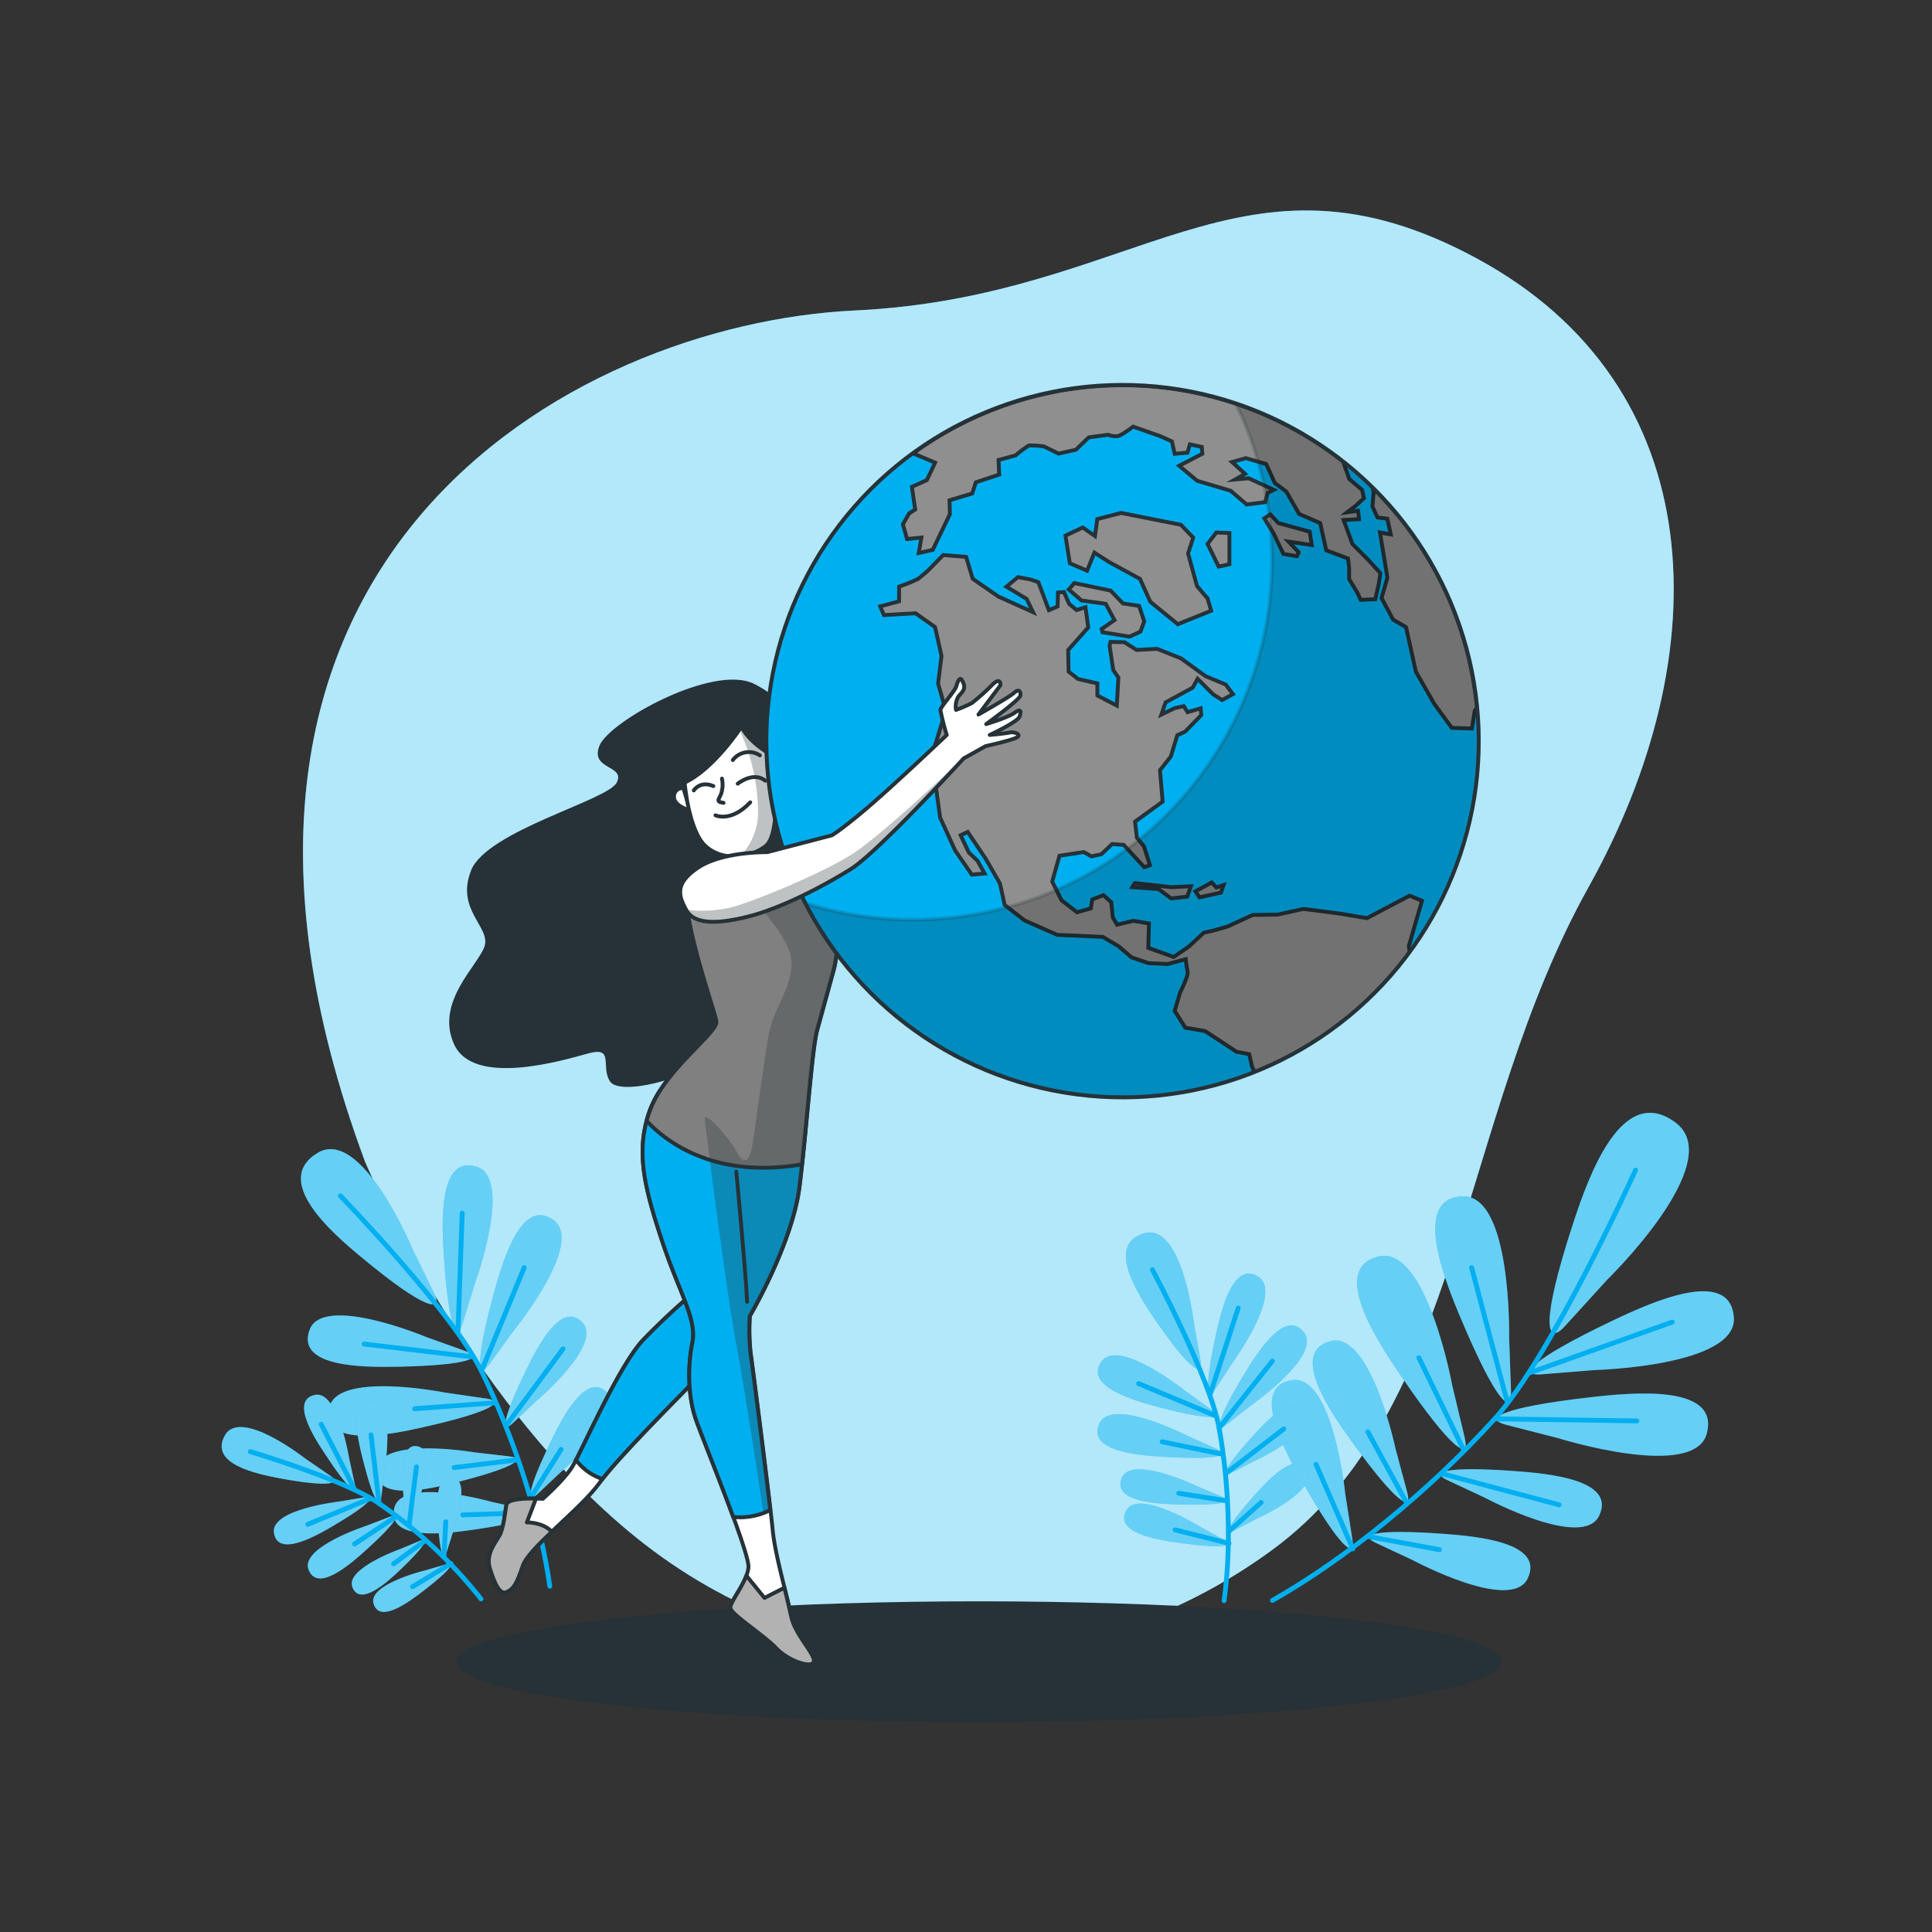 <svg xmlns="http://www.w3.org/2000/svg" xmlns:xlink="http://www.w3.org/1999/xlink" viewBox="0 0 500 500"><rect x="0" y="0" width="500" height="500" fill="#333333" stroke="none"/><defs><clipPath id="freepik--clip-path--inject-42"><polygon points="318.17 137.95 314.78 137.81 312.52 140.77 315.39 146.63 318.17 146.02 318.17 137.95" style="fill:#8f8f8f;stroke:#263238;stroke-miterlimit:10;clip-path:url(#freepik--clip-path-7--inject-42)"></polygon></clipPath><clipPath id="freepik--clip-path-2--inject-42"><polygon points="338.94 137.6 330.82 135.37 328.76 133.13 327.19 134.15 329.63 138.09 332.15 143.36 335.64 143.93 336.09 142.94 333.45 140.16 339.48 141.06 338.94 137.6" style="fill:#8f8f8f;stroke:#263238;stroke-miterlimit:10;clip-path:url(#freepik--clip-path--inject-42)"></polygon></clipPath><clipPath id="freepik--clip-path-3--inject-42"><polygon points="278.02 150.9 287.42 152.85 290.62 156.17 294.79 156.81 296.12 160.78 295.15 163.46 292.3 164.76 285.32 163.62 285.13 162.77 288.43 160.47 286.16 156.26 279.92 155.41 276.59 152.56 278.02 150.9" style="fill:#8f8f8f;stroke:#263238;stroke-miterlimit:10"></polygon></clipPath><clipPath id="freepik--clip-path-4--inject-42"><path d="M353.75,237.62l-7.45-1.25-9-1.14-6.62,1.47-6.48.09-6.5,3-3.8,1.07-2.35.52L307.64,245l-3.89,2.66-6.57-2.35.17-6.31-4-.69-4.27,1L288,237.43l-.42-3.94-2-1.81-2.9,1.09-.38,2.33-3.58,1L274.73,233l-2.42-4.85,1.88-6.69,6.29-.95,2,1.12,2.56-.57,2.78-2.63,3,.23,5.32,5.77,1.45-.54-1.52-4.82-1.85-2.28-.48-4.15,7.15-5.18-.69-8.13,2.8-3.54,1.69-5.53,2-.9,4.2-4.3-.17-1.75-3.37,1-1-1.57-2.35.53-3.44,1.66,1.09-3.16,7-3.8,1.29-2.3,4,4,2.35,1.49,2.8-1.52-1.9-2.49L312,175l-6.4-4.63-6.15-2.45-5.31.29-3.14-2-3.6-.09-.24,1,.95,6.28,1.33,1.95-.41,7.26L284,180l0-3.13-5-1.14-2.45-1.92-.11-5.58,5.19-5.86-.71-5.22-2.3.74-1.92-1.59-1.35-3.07-1.55.12-.09,3.61-2.26.95-2.72-7.24-2-.69-3.27-.62-3,2.47L265.7,155l1.66,3.44-9-4.06-6.62-4.58-1.71-5.67-5.93-.48-3.65,3.73a33.93,33.93,0,0,1-2.83,2.42,36.92,36.92,0,0,1-4.94,2l0,3.82-4.87,1.31.95,2.25,8.19-.47,5.05,3.58,1.66,7.48-.88,7.14,2,7-3.66,11.8,2.18,15.87,3.91,8.55,4.3,6.22,3.3-.29L253,222.8l-2.28-2.18-2.11-4.46,1.83-.86,4.7,7,3.65,6.36,1.23,5.55,5.15,4,8.45,3.73,11.77.52,4.13,2.45,3.32,2.85,4.37,1.49,5,.24,4.65-1.26s.26,2.19.5,3.25-1.95,5.37-1.95,5.37l-1.4,4.79,2.76,4.32,5.12.88,8.14,5.36,3.27.62.72,3.2.7,1.41a91.78,91.78,0,0,0,40.11-31l-.23-1.58L368,233.12l-3.2-1.31Z" style="fill:#8f8f8f;stroke:#263238;stroke-miterlimit:10;clip-path:url(#freepik--clip-path-3--inject-42)"></path></clipPath><clipPath id="freepik--clip-path-5--inject-42"><path d="M357.23,148.33,354,144.79l-4-4-2.28-6.21,4-.22-.26-2.18-2.83.4,2.11-1.59,2.24-2.06-.48-2.14-3.32-2.84-1.57-4.48a92.25,92.25,0,0,0-111.3-2.14l5.7,2.4-2.14,4.51L236,126l.85,5.87-1.57,1-1.61,2.82,1.07,3.8,3.72-.38-.69,4,3.63-.81,4.44-9.27-.11-3.56,5.88-1.76.93-2.89,6.05-2-.17-3.77,4.44-1.21a23.13,23.13,0,0,1,3.47-2.57,26.71,26.71,0,0,1,3.86.27l3.78,1.85,4.48-1,3.32-3.2,5-.67a5.46,5.46,0,0,0,2.54.34c1.07-.24,3.94-2.45,3.94-2.45l7.05,2.47,3,1.36.71,3.2,3.3-.29.64-2.15,3.06.66.17,1.76-6,3.13,4.67,3.89,8.64,2.56,4.15,3.56,4.8-.61.59-2.37,1.61-.81-6.5-3-3.51.33,2.59-1.47-3.37-3.06,3.58-1,5.27,1.52,2.21,4.89,3,2.25,3.3,5.77,5.46,2.37,1.56,7.05,5.63,2.12.3,2.39,0,2.92,2.14,3.56.85,1.83,3.77-.17.91-4Z" style="fill:#8f8f8f;stroke:#263238;stroke-miterlimit:10;clip-path:url(#freepik--clip-path-4--inject-42)"></path></clipPath><clipPath id="freepik--clip-path-6--inject-42"><path d="M355.23,126.19l.27,1.23-.31,3.65,1.31,2.85,2.54.33.9,4.06-2.8-.5,1.92,11.68-1.52,5.27,3,5.6,3.34,1.94,2.56,11.54,4.77,8.35,4.51,6.17,5.2.19.76-4.65.57-.7a93.36,93.36,0,0,0-1.79-11.34A91.78,91.78,0,0,0,355.23,126.19Z" style="fill:#8f8f8f;stroke:#263238;stroke-miterlimit:10;clip-path:url(#freepik--clip-path-5--inject-42)"></path></clipPath><clipPath id="freepik--clip-path-7--inject-42"><polygon points="305.6 135.81 290.12 132.75 283.98 134.34 283.38 138.73 280.2 136.52 275.74 138.63 276.88 145.78 281.34 147.7 283.22 143.02 287.13 145.51 295.03 149.81 297.69 155.72 304.81 161.54 313.45 158.05 312.52 154.89 309.79 151.69 307.47 143.24 308.8 139.13 305.6 135.81" style="fill:#8f8f8f;stroke:#263238;stroke-miterlimit:10;clip-path:url(#freepik--clip-path-6--inject-42)"></polygon></clipPath><clipPath id="freepik--clip-path-8--inject-42"><path d="M199.35,390.8c-1.4-12-4.64-37.44-5.13-40.62a55.62,55.62,0,0,1-.19-9.6s11-18.64,12.86-33.53c.55-4.45,1.05-9.42,1.53-14.34-7.56-.31-23.18-2-37.78-10.22a25.7,25.7,0,0,0-2.45,4.89c-3.84,10.58-1.35,20.13,3.16,33.77s9.08,20.19,7.83,26.36-1.15,14.1,1,20.08c1.27,3.62,6.05,15.43,9.57,25A17.29,17.29,0,0,0,199.35,390.8Z" style="fill:#00AFEF;stroke:#263238;stroke-miterlimit:10"></path></clipPath><clipPath id="freepik--clip-path-9--inject-42"><path d="M167.35,290.08c5,5.35,17.48,15.1,40.2,11.26,1.51-14,2.72-30.52,3.92-34.83,1.37-4.91,4.4-16,4.4-16a57.19,57.19,0,0,0,1-17.44c-1.11-8.41-13.5-10.07-17.49-9.71s-7.15,1-7.15,1-10.9-2.19-14,3.86,6.75,33.17,7.17,36.12-13.33,12.45-17.16,23C167.86,288.29,167.59,289.19,167.35,290.08Z" style="fill:gray;stroke:#263238;stroke-linecap:round;stroke-linejoin:round"></path></clipPath><clipPath id="freepik--clip-path-10--inject-42"><path d="M191.9,188.09s-7.19,11-14.72,14.44c0,0,1,12.36,5.37,16.4s11.45,3.27,15.63,0,2.37-23,2.37-23S194.1,192.61,191.9,188.09Z" style="fill:#fff;stroke:#263238;stroke-linecap:round;stroke-linejoin:round"></path></clipPath><clipPath id="freepik--clip-path-11--inject-42"><circle cx="290.51" cy="191.84" r="92.19" transform="translate(-46.52 104.59) rotate(-18.93)" style="fill:#00AFEF;stroke:#263238;stroke-miterlimit:10"></circle></clipPath><clipPath id="freepik--clip-path-12--inject-42"><path d="M198.55,220.54s-11.55-.21-17.87,4-4.94,7.48-3.11,10.91,6.85,4,15.74,1.83,19.94-8.05,26.87-12.36,29.21-28.64,29.21-28.64l5.69-3.18s6.49-1.44,8-2.21-.57-1.58-1.79-1.31-5.14.62-5.14.62,7.15-3.32,7.69-4.72.36-2.21-1.29-1-7.32,2.91-7.32,2.91,8.66-6.26,8.84-7.37-.41-1.83-1.65-.7-9.19,5.6-9.19,5.6l5.69-7.58s.18-2.27-2-.24a56.12,56.12,0,0,1-5.42,4.86,35.37,35.37,0,0,1-4.09,1.76,5.11,5.11,0,0,1,.54-3.32c.81-1.24,2.53-2,.93-4.46-.45-.7-1,.22-1.35,1.57s-4.13,5.4-4.15,6.25a60.78,60.78,0,0,0,1.64,6.45S231,203.54,224.17,209.31s-8.91,6.88-8.91,6.88Z" style="fill:#fff;stroke:#263238;stroke-linecap:round;stroke-linejoin:round"></path></clipPath></defs><g id="freepik--background-simple--inject-42"><path d="M94.46,300.61s27.72,66,74.81,100.88,110.43,35.91,159.92-.33,48.15-111,81.93-171.58S443.26,99.91,382.17,66.87s-87.51,10-160.91,13.48S36.72,145.13,94.46,300.61Z" style="fill:#00AFEF"></path><path d="M94.46,300.61s27.72,66,74.81,100.88,110.43,35.91,159.92-.33,48.15-111,81.93-171.58S443.26,99.91,382.17,66.87s-87.51,10-160.91,13.48S36.72,145.13,94.46,300.61Z" style="fill:#fff;opacity:0.7"></path></g><g id="freepik--Plants--inject-42"><path d="M119.67,342.67c-1.42,4.56-3.55,1.16-4.79-17.37-.59-8.69-1.45-26.46,8.47-23.36,9.53,3-.44,30.2-.44,30.2Zm13.4,1.53s18.27-22.5,10.22-28.42c-8.37-6.16-13.33,10.93-15.6,19.34-4.84,17.93-3.93,21.84-1.1,18Zm5.76,18.35s17.23-14.55,11.94-20.24c-5.51-5.92-11.78,6.42-14.73,12.52-6.3,13-6.17,16.13-3.45,13.59Zm6.51,18.24s17.23-14.56,11.93-20.25c-5.5-5.92-11.77,6.43-14.72,12.53-6.3,13-6.17,16.12-3.45,13.59ZM110.25,346s-26.73-11.21-30.14-1.83c-3.56,9.76,14.23,9.72,22.94,9.54,18.57-.4,22.06-2.37,17.57-4Zm4.83,14.38s-28.43-5.67-29.91,4.2c-1.54,10.28,15.89,6.7,24.38,4.78,18.12-4.07,21.15-6.7,16.42-7.4Zm7.68,15.48s-24.17-4.14-25.19,4.24c-1.07,8.73,13.59,5.3,20.72,3.48,15.23-3.86,17.74-6.15,13.72-6.64Zm4.8,12.9S104,382,102.06,390.26c-2,8.56,13,6.71,20.24,5.66,15.55-2.23,18.28-4.24,14.34-5.15Zm-20.87-65.66s-13.14-31.6-24.51-24.72c-11.83,7.16,3.64,20.62,11.36,27,16.45,13.69,21.25,14.35,18.81,9.3Z" style="fill:#00AFEF"></path><path d="M119.67,342.67c-1.42,4.56-3.55,1.16-4.79-17.37-.59-8.69-1.45-26.46,8.47-23.36,9.53,3-.44,30.2-.44,30.2Zm13.4,1.53s18.27-22.5,10.22-28.42c-8.37-6.16-13.33,10.93-15.6,19.34-4.84,17.93-3.93,21.84-1.1,18Zm5.76,18.35s17.23-14.55,11.94-20.24c-5.51-5.92-11.78,6.42-14.73,12.52-6.3,13-6.17,16.13-3.45,13.59Zm6.51,18.24s17.23-14.56,11.93-20.25c-5.5-5.92-11.77,6.43-14.72,12.53-6.3,13-6.17,16.12-3.45,13.59ZM110.25,346s-26.73-11.21-30.14-1.83c-3.56,9.76,14.23,9.72,22.94,9.54,18.57-.4,22.06-2.37,17.57-4Zm4.83,14.38s-28.43-5.67-29.91,4.2c-1.54,10.28,15.89,6.7,24.38,4.78,18.12-4.07,21.15-6.7,16.42-7.4Zm7.68,15.48s-24.17-4.14-25.19,4.24c-1.07,8.73,13.59,5.3,20.72,3.48,15.23-3.86,17.74-6.15,13.72-6.64Zm4.8,12.9S104,382,102.06,390.26c-2,8.56,13,6.71,20.24,5.66,15.55-2.23,18.28-4.24,14.34-5.15Zm-20.87-65.66s-13.14-31.6-24.51-24.72c-11.83,7.16,3.64,20.62,11.36,27,16.45,13.69,21.25,14.35,18.81,9.3Z" style="fill:#fff;opacity:0.4"></path><path d="M88.1,309.49s28.89,29.83,36.49,45.33c8.74,17.81,15.3,38.61,17.7,55.7" style="fill:none;stroke:#00AFEF;stroke-linecap:round;stroke-linejoin:round;stroke-width:1.252px"></path><line x1="118.51" y1="344.8" x2="119.62" y2="313.97" style="fill:none;stroke:#00AFEF;stroke-linecap:round;stroke-linejoin:round;stroke-width:1.252px"></line><line x1="124.59" y1="354.82" x2="135.66" y2="328.07" style="fill:none;stroke:#00AFEF;stroke-linecap:round;stroke-linejoin:round;stroke-width:1.252px"></line><line x1="122.35" y1="351.17" x2="94.25" y2="347.84" style="fill:none;stroke:#00AFEF;stroke-linecap:round;stroke-linejoin:round;stroke-width:1.252px"></line><line x1="130.99" y1="368.94" x2="145.71" y2="349.08" style="fill:none;stroke:#00AFEF;stroke-linecap:round;stroke-linejoin:round;stroke-width:1.252px"></line><line x1="128.22" y1="363.03" x2="107.34" y2="364.58" style="fill:none;stroke:#00AFEF;stroke-linecap:round;stroke-linejoin:round;stroke-width:1.252px"></line><line x1="133.49" y1="377.85" x2="117.54" y2="379.81" style="fill:none;stroke:#00AFEF;stroke-linecap:round;stroke-linejoin:round;stroke-width:1.252px"></line><line x1="137.58" y1="387.24" x2="145.2" y2="375.11" style="fill:none;stroke:#00AFEF;stroke-linecap:round;stroke-linejoin:round;stroke-width:1.252px"></line><line x1="138.56" y1="391.44" x2="119.77" y2="392.06" style="fill:none;stroke:#00AFEF;stroke-linecap:round;stroke-linejoin:round;stroke-width:1.252px"></line><path d="M398.88,355.68c-6.06.46-3-3.65,18.27-13.81,10-4.77,30.59-14.12,31.57-.94.94,12.65-35.89,13.63-35.89,13.63Zm4.47,16.54s35.15,11,38.37-1.24c3.35-12.78-19.17-10.63-30.16-9.37-23.46,2.69-27.65,5.6-21.77,7.13Zm-19,15.42s25.28,13.53,29.52,4.61c4.41-9.28-13.12-10.9-21.71-11.53-18.32-1.34-21.94.28-17.67,2.3Zm-18.5,16.24s25.28,13.53,29.52,4.61c4.41-9.28-13.12-10.9-21.7-11.53-18.33-1.34-21.95.27-17.68,2.3Zm24.71-57.8s.72-36.83-12-36.47c-13.21.38-4.81,21.38-.51,31.58,9.17,21.76,13.14,25,13,18.88Zm-14.72,12.45s-6.63-36.24-19-33.37c-12.87,3-.46,21.92,5.78,31,13.31,19.5,17.84,21.85,16.45,15.94Zm-14.69,16.34s-6.44-30.5-16.83-27.78c-10.81,2.83.12,18.54,5.61,26.12,11.71,16.18,15.59,18.07,14.28,13.1Zm-13,11.72s-3.17-31-13.78-29.41c-11.05,1.67-1.86,18.45,2.8,26.57,9.93,17.34,13.58,19.62,12.81,14.54ZM416,331.13s31.17-30.33,17.71-40.54c-14-10.62-22.65,14-26.61,26.09-8.46,25.87-7,31.84-2.16,26.59Z" style="fill:#00AFEF"></path><path d="M398.88,355.68c-6.06.46-3-3.65,18.27-13.81,10-4.77,30.59-14.12,31.57-.94.94,12.65-35.89,13.63-35.89,13.63Zm4.47,16.54s35.15,11,38.37-1.24c3.35-12.78-19.17-10.63-30.16-9.37-23.46,2.69-27.65,5.6-21.77,7.13Zm-19,15.42s25.28,13.53,29.52,4.61c4.41-9.28-13.12-10.9-21.71-11.53-18.32-1.34-21.94.28-17.67,2.3Zm-18.5,16.24s25.28,13.53,29.52,4.61c4.41-9.28-13.12-10.9-21.7-11.53-18.33-1.34-21.95.27-17.68,2.3Zm24.71-57.8s.72-36.83-12-36.47c-13.21.38-4.81,21.38-.51,31.58,9.17,21.76,13.14,25,13,18.88Zm-14.72,12.45s-6.63-36.24-19-33.37c-12.87,3-.46,21.92,5.78,31,13.31,19.5,17.84,21.85,16.45,15.94Zm-14.69,16.34s-6.44-30.5-16.83-27.78c-10.81,2.83.12,18.54,5.61,26.12,11.71,16.18,15.59,18.07,14.28,13.1Zm-13,11.72s-3.17-31-13.78-29.41c-11.05,1.67-1.86,18.45,2.8,26.57,9.93,17.34,13.58,19.62,12.81,14.54ZM416,331.13s31.17-30.33,17.71-40.54c-14-10.62-22.65,14-26.61,26.09-8.46,25.87-7,31.84-2.16,26.59Z" style="fill:#fff;opacity:0.4"></path><path d="M423.28,302.82s-21.7,48.12-36.45,64.37c-16.94,18.68-38.45,36.18-57.52,47" style="fill:none;stroke:#00AFEF;stroke-linecap:round;stroke-linejoin:round;stroke-width:1.252px"></path><line x1="395.81" y1="355.3" x2="432.76" y2="342.16" style="fill:none;stroke:#00AFEF;stroke-linecap:round;stroke-linejoin:round;stroke-width:1.252px"></line><line x1="386.83" y1="367.19" x2="423.63" y2="367.73" style="fill:none;stroke:#00AFEF;stroke-linecap:round;stroke-linejoin:round;stroke-width:1.252px"></line><line x1="390.08" y1="362.83" x2="380.85" y2="328.06" style="fill:none;stroke:#00AFEF;stroke-linecap:round;stroke-linejoin:round;stroke-width:1.252px"></line><line x1="373.14" y1="381.38" x2="403.51" y2="389.45" style="fill:none;stroke:#00AFEF;stroke-linecap:round;stroke-linejoin:round;stroke-width:1.252px"></line><line x1="378.83" y1="375.33" x2="367.2" y2="351.38" style="fill:none;stroke:#00AFEF;stroke-linecap:round;stroke-linejoin:round;stroke-width:1.252px"></line><line x1="363.79" y1="388.5" x2="354" y2="370.58" style="fill:none;stroke:#00AFEF;stroke-linecap:round;stroke-linejoin:round;stroke-width:1.252px"></line><line x1="354.61" y1="397.74" x2="372.52" y2="401.06" style="fill:none;stroke:#00AFEF;stroke-linecap:round;stroke-linejoin:round;stroke-width:1.252px"></line><line x1="350.11" y1="400.86" x2="340.57" y2="378.95" style="fill:none;stroke:#00AFEF;stroke-linecap:round;stroke-linejoin:round;stroke-width:1.252px"></line><path d="M314.45,359.62c-2,3.05-2.85.11.13-13.77,1.4-6.51,4.51-19.75,11.14-15.38,6.37,4.2-6.68,22.1-6.68,22.1Zm9.52,3.94s18.16-12.69,13.49-18.73c-4.85-6.28-12.09,5.23-15.53,10.93-7.33,12.16-7.48,15.22-4.59,13Zm.38,14.7s15.72-7.07,13-12.36c-2.8-5.51-10,2.24-13.46,6.1-7.37,8.23-7.93,10.55-5.39,9.26Zm.94,14.77s15.72-7.07,13-12.36c-2.8-5.51-10,2.24-13.46,6.1-7.36,8.23-7.92,10.55-5.39,9.26Zm-18.45-33s-17.28-13.86-21.76-7.69c-4.67,6.43,8.41,10.14,14.85,11.84,13.72,3.61,16.7,2.9,13.74.76Zm.52,11.58s-19.69-10.15-22.86-3.21c-3.29,7.23,10.27,8.27,16.91,8.65,14.17.82,16.95-.48,13.62-2Zm2.39,13s-16.89-8.13-19.41-2.18c-2.62,6.18,8.88,6.75,14.5,6.92,12,.36,14.33-.8,11.48-2Zm.81,10.49s-15.93-9.87-19.06-4.23c-3.27,5.87,8.1,7.65,13.68,8.42,11.89,1.64,14.32.73,11.62-.77ZM309,342.47s-3-26-12.81-23.31c-10.2,2.77-1.66,15.91,2.66,22.25,9.21,13.52,12.59,15,11.87,10.79Z" style="fill:#00AFEF"></path><path d="M314.45,359.62c-2,3.05-2.85.11.13-13.77,1.4-6.51,4.51-19.75,11.14-15.38,6.37,4.2-6.68,22.1-6.68,22.1Zm9.52,3.94s18.16-12.69,13.49-18.73c-4.85-6.28-12.09,5.23-15.53,10.93-7.33,12.16-7.48,15.22-4.59,13Zm.38,14.7s15.72-7.07,13-12.36c-2.8-5.51-10,2.24-13.46,6.1-7.37,8.23-7.93,10.55-5.39,9.26Zm.94,14.77s15.72-7.07,13-12.36c-2.8-5.51-10,2.24-13.46,6.1-7.36,8.23-7.92,10.55-5.39,9.26Zm-18.45-33s-17.28-13.86-21.76-7.69c-4.67,6.43,8.41,10.14,14.85,11.84,13.72,3.61,16.7,2.9,13.74.76Zm.52,11.58s-19.69-10.15-22.86-3.21c-3.29,7.23,10.27,8.27,16.91,8.65,14.17.82,16.95-.48,13.62-2Zm2.39,13s-16.89-8.13-19.41-2.18c-2.62,6.18,8.88,6.75,14.5,6.92,12,.36,14.33-.8,11.48-2Zm.81,10.49s-15.93-9.87-19.06-4.23c-3.27,5.87,8.1,7.65,13.68,8.42,11.89,1.64,14.32.73,11.62-.77ZM309,342.47s-3-26-12.81-23.31c-10.2,2.77-1.66,15.91,2.66,22.25,9.21,13.52,12.59,15,11.87,10.79Z" style="fill:#fff;opacity:0.4"></path><path d="M298.24,328.6s14.95,28,17.27,41c2.68,14.93,3.12,31.59,1.28,44.66" style="fill:none;stroke:#00AFEF;stroke-linecap:round;stroke-linejoin:round;stroke-width:1.252px"></path><line x1="313.15" y1="360.94" x2="320.45" y2="338.53" style="fill:none;stroke:#00AFEF;stroke-linecap:round;stroke-linejoin:round;stroke-width:1.252px"></line><line x1="315.51" y1="369.58" x2="329.27" y2="352.26" style="fill:none;stroke:#00AFEF;stroke-linecap:round;stroke-linejoin:round;stroke-width:1.252px"></line><line x1="314.63" y1="366.43" x2="294.68" y2="358.07" style="fill:none;stroke:#00AFEF;stroke-linecap:round;stroke-linejoin:round;stroke-width:1.252px"></line><line x1="317.24" y1="381.31" x2="332.23" y2="369.81" style="fill:none;stroke:#00AFEF;stroke-linecap:round;stroke-linejoin:round;stroke-width:1.252px"></line><line x1="316.45" y1="376.38" x2="300.78" y2="373.13" style="fill:none;stroke:#00AFEF;stroke-linecap:round;stroke-linejoin:round;stroke-width:1.252px"></line><line x1="317.2" y1="388.37" x2="305.07" y2="386.46" style="fill:none;stroke:#00AFEF;stroke-linecap:round;stroke-linejoin:round;stroke-width:1.252px"></line><line x1="318.23" y1="396.14" x2="326.38" y2="388.83" style="fill:none;stroke:#00AFEF;stroke-linecap:round;stroke-linejoin:round;stroke-width:1.252px"></line><line x1="318.07" y1="399.43" x2="304.13" y2="395.93" style="fill:none;stroke:#00AFEF;stroke-linecap:round;stroke-linejoin:round;stroke-width:1.252px"></line><path d="M91.8,384c.61,2.89-1.56,1.7-7.82-7.92C81,371.62,75.21,362.29,81.5,361c6-1.27,8.87,16.42,8.87,16.42Zm7.69-3.22s3.06-17.64-3.06-18.41c-6.38-.79-3.89,9.92-2.58,15.14,2.8,11.13,4.47,13,4.83,10Zm8.65,8.16s4.89-13.05.32-14.52c-4.75-1.53-4.41,7-4.16,11.2.53,8.91,1.54,10.56,2.24,8.37Zm9,7.87s4.89-13.05.32-14.52c-4.75-1.53-4.41,7-4.16,11.2.53,8.91,1.54,10.56,2.24,8.37Zm-29.44-8.2s-17.79,2-16.8,8.11c1,6.34,10.61.95,15.25-1.78,9.89-5.81,11.18-7.93,8.26-7.45Zm7,6.3s-17,5.52-14.86,11.29c2.27,6,10.58-1.18,14.59-4.78,8.54-7.66,9.38-10,6.62-8.95Zm8.81,6s-14.28,5.06-12.3,9.89c2,5,8.92-1.25,12.22-4.38,7-6.68,7.71-8.67,5.39-7.72Zm6.48,5.51S95.22,410,96.67,415c1.51,5.22,9-.29,12.62-3.06,7.72-5.89,8.58-7.8,6.18-7.1ZM78.88,377.38s-16.62-13.07-20.67-5.93c-4.22,7.43,8.18,10,14.28,11.15,13,2.41,15.79,1.32,13-.67Z" style="fill:#00AFEF"></path><path d="M91.8,384c.61,2.89-1.56,1.7-7.82-7.92C81,371.62,75.21,362.29,81.5,361c6-1.27,8.87,16.42,8.87,16.42Zm7.69-3.22s3.06-17.64-3.06-18.41c-6.38-.79-3.89,9.92-2.58,15.14,2.8,11.13,4.47,13,4.83,10Zm8.65,8.16s4.89-13.05.32-14.52c-4.75-1.53-4.41,7-4.16,11.2.53,8.91,1.54,10.56,2.24,8.37Zm9,7.87s4.89-13.05.32-14.52c-4.75-1.53-4.41,7-4.16,11.2.53,8.91,1.54,10.56,2.24,8.37Zm-29.44-8.2s-17.79,2-16.8,8.11c1,6.34,10.61.95,15.25-1.78,9.89-5.81,11.18-7.93,8.26-7.45Zm7,6.3s-17,5.52-14.86,11.29c2.27,6,10.58-1.18,14.59-4.78,8.54-7.66,9.38-10,6.62-8.95Zm8.81,6s-14.28,5.06-12.3,9.89c2,5,8.92-1.25,12.22-4.38,7-6.68,7.71-8.67,5.39-7.72Zm6.48,5.51S95.22,410,96.67,415c1.51,5.22,9-.29,12.62-3.06,7.72-5.89,8.58-7.8,6.18-7.1ZM78.88,377.38s-16.62-13.07-20.67-5.93c-4.22,7.43,8.18,10,14.28,11.15,13,2.41,15.79,1.32,13-.67Z" style="fill:#fff;opacity:0.4"></path><path d="M64.77,375.68S89.35,383,98.12,389.11a121.16,121.16,0,0,1,26.36,24.69" style="fill:none;stroke:#00AFEF;stroke-linecap:round;stroke-linejoin:round;stroke-width:1.252px"></path><line x1="91.82" y1="385.54" x2="83.12" y2="368.58" style="fill:none;stroke:#00AFEF;stroke-linecap:round;stroke-linejoin:round;stroke-width:1.252px"></line><line x1="98.12" y1="389.11" x2="96.02" y2="371.34" style="fill:none;stroke:#00AFEF;stroke-linecap:round;stroke-linejoin:round;stroke-width:1.252px"></line><line x1="95.82" y1="387.82" x2="79.66" y2="394.5" style="fill:none;stroke:#00AFEF;stroke-linecap:round;stroke-linejoin:round;stroke-width:1.252px"></line><line x1="105.84" y1="394.79" x2="107.78" y2="379.64" style="fill:none;stroke:#00AFEF;stroke-linecap:round;stroke-linejoin:round;stroke-width:1.252px"></line><line x1="102.56" y1="392.44" x2="91.77" y2="399.58" style="fill:none;stroke:#00AFEF;stroke-linecap:round;stroke-linejoin:round;stroke-width:1.252px"></line><line x1="109.87" y1="398.84" x2="101.86" y2="404.71" style="fill:none;stroke:#00AFEF;stroke-linecap:round;stroke-linejoin:round;stroke-width:1.252px"></line><line x1="114.91" y1="402.67" x2="115.36" y2="393.83" style="fill:none;stroke:#00AFEF;stroke-linecap:round;stroke-linejoin:round;stroke-width:1.252px"></line><line x1="116.71" y1="404.64" x2="106.76" y2="410.64" style="fill:none;stroke:#00AFEF;stroke-linecap:round;stroke-linejoin:round;stroke-width:1.252px"></line></g><g id="freepik--Floor--inject-42"><ellipse cx="253.37" cy="430.07" rx="135.28" ry="15.65" style="fill:#263238"></ellipse></g><g id="freepik--Character--inject-42"><path d="M210,193.28s-4.36-11.2-14.93-16.34-37.49,9.78-39.95,16.09,6.83,4.89,4.48,9.51S126,215,121.92,225.26s5.16,14.67,3.47,19.67-12.9,14.49-7.84,25.4,27.69,4.23,34.63,2.31,3.2,3.28,5.66,7.19,20.33-.62,26.51-6.34,3.61,6.42,9.64,4.81c2.2-.58,7.36-11.59,12.34-30S214.7,209.63,210,193.28Z" style="fill:#263238"></path><path d="M178.28,335.63s-5.07,4.19-11.63,10.93-16.35,29.76-18.72,33.33-7.45,8-7.45,8-9-.6-9.41,1.51-.67,6.07-1.87,8.12-3.51,4.82-2.42,8.35,2.46,7.08,4.38,6.14,2.54-2.22,4.18-6.9,15.08-14.69,19.78-21.29,22.35-24.05,24.64-26.55,6-1.73,7.47-12.27S183.29,332.24,178.28,335.63Z" style="fill:#fff;stroke:#263238;stroke-linecap:round;stroke-linejoin:round"></path><path d="M179.76,357.28c2.3-2.51,6-1.73,7.47-12.27s-3.94-12.77-8.95-9.38c0,0-5.07,4.19-11.63,10.93-5.79,5.94-14.07,24.51-17.58,31.29a14.19,14.19,0,0,0,6.84,4.92C161.52,375.53,177.58,359.66,179.76,357.28Z" style="fill:#00AFEF;stroke:#263238;stroke-miterlimit:10"></path><path d="M136.35,394l2.36-6.17c-2.64-.06-7.35.06-7.64,1.57-.4,2.1-.67,6.07-1.87,8.12s-3.51,4.82-2.42,8.35,2.46,7.07,4.38,6.14,2.54-2.22,4.18-6.9c.74-2.1,3.84-5.26,7.46-8.71C140.4,393.87,136.35,394,136.35,394Z" style="fill:#b2b2b2;stroke:#263238;stroke-linecap:round;stroke-linejoin:round"></path><path d="M192.19,224.37s-10.9-2.19-14,3.86,6.75,33.17,7.17,36.12-13.33,12.45-17.16,23-1.35,20.13,3.16,33.77,9.08,20.19,7.83,26.36-1.15,14.1,1,20.08,13.76,34.26,13.51,38-4.76,8.85-4.66,10.52,8.7,7.05,11.81,10.38,9.23,5.41,9.77,3.57-4.95-7-5.88-11.86-4.16-15.7-4.77-22.2-5.12-42-5.7-45.82a55.62,55.62,0,0,1-.19-9.6s11-18.64,12.86-33.53,3.21-35.63,4.58-40.54,4.4-16,4.4-16a57.19,57.19,0,0,0,1-17.44c-1.11-8.41-13.5-10.07-17.49-9.71S192.19,224.37,192.19,224.37Z" style="fill:#fff;stroke:#263238;stroke-linecap:round;stroke-linejoin:round"></path><path d="M199.35,390.8c-1.4-12-4.64-37.44-5.13-40.62a55.62,55.62,0,0,1-.19-9.6s11-18.64,12.86-33.53c.55-4.45,1.05-9.42,1.53-14.34-7.56-.31-23.18-2-37.78-10.22a25.7,25.7,0,0,0-2.45,4.89c-3.84,10.58-1.35,20.13,3.16,33.77s9.08,20.19,7.83,26.36-1.15,14.1,1,20.08c1.27,3.62,6.05,15.43,9.57,25A17.29,17.29,0,0,0,199.35,390.8Z" style="fill:#00AFEF"></path><g style="clip-path:url(#freepik--clip-path-8--inject-42)"><path d="M194.79,295.57c-1.2,8-3.61,3.61-4.42,2s-8.43-11.25-8-7.63,5.62,44.16,8,57c2.06,11,5.28,31.55,7.18,44.6.59-.22,1.18-.46,1.8-.76-1.4-12-4.64-37.44-5.13-40.62a55.62,55.62,0,0,1-.19-9.6s11-18.64,12.86-33.53c.55-4.45,1.05-9.42,1.53-14.34a94.74,94.74,0,0,1-13-1.48C195.21,292.76,195,294.22,194.79,295.57Z" style="fill:#263238;opacity:0.3"></path><path d="M190.55,303.2s2.35,24.63,2.81,33.7" style="fill:none;stroke:#263238;stroke-linecap:round;stroke-linejoin:round"></path></g><path d="M199.35,390.8c-1.4-12-4.64-37.44-5.13-40.62a55.62,55.62,0,0,1-.19-9.6s11-18.64,12.86-33.53c.55-4.45,1.05-9.42,1.53-14.34-7.56-.31-23.18-2-37.78-10.22a25.7,25.7,0,0,0-2.45,4.89c-3.84,10.58-1.35,20.13,3.16,33.77s9.08,20.19,7.83,26.36-1.15,14.1,1,20.08c1.27,3.62,6.05,15.43,9.57,25A17.29,17.29,0,0,0,199.35,390.8Z" style="fill:none;stroke:#263238;stroke-miterlimit:10"></path><path d="M167.35,290.08c5,5.35,17.48,15.1,40.2,11.26,1.51-14,2.72-30.52,3.92-34.83,1.37-4.91,4.4-16,4.4-16a57.19,57.19,0,0,0,1-17.44c-1.11-8.41-13.5-10.07-17.49-9.71s-7.15,1-7.15,1-10.9-2.19-14,3.86,6.75,33.17,7.17,36.12-13.33,12.45-17.16,23C167.86,288.29,167.59,289.19,167.35,290.08Z" style="fill:gray"></path><g style="clip-path:url(#freepik--clip-path-9--inject-42)"><path d="M216.83,233.1c-1.11-8.41-13.5-10.07-17.49-9.71s-7.15,1-7.15,1-.5-.1-1.31-.2l1.1,5.55s12.45,12.05,12.85,18.87-4.82,12.45-6,19.68-2.81,19.27-4,27.3-3.61,3.61-4.42,2-8.43-11.25-8-7.63c.12,1,.6,4.88,1.3,10.21,6.21,2,14.11,2.84,23.91,1.18,1.51-14,2.72-30.52,3.92-34.83,1.37-4.91,4.4-16,4.4-16A57.19,57.19,0,0,0,216.83,233.1Z" style="fill:#263238;opacity:0.3"></path></g><path d="M167.35,290.08c5,5.35,17.48,15.1,40.2,11.26,1.51-14,2.72-30.52,3.92-34.83,1.37-4.91,4.4-16,4.4-16a57.19,57.19,0,0,0,1-17.44c-1.11-8.41-13.5-10.07-17.49-9.71s-7.15,1-7.15,1-10.9-2.19-14,3.86,6.75,33.17,7.17,36.12-13.33,12.45-17.16,23C167.86,288.29,167.59,289.19,167.35,290.08Z" style="fill:none;stroke:#263238;stroke-linecap:round;stroke-linejoin:round"></path><path d="M186.46,219.61a25.25,25.25,0,0,1,1.93,5.55c.27,2.1,2.53,5.8,5.87,8.73s5.41.15,5.26-3.82-2.23-13.49-2.23-13.49S190.38,220.29,186.46,219.61Z" style="fill:#fff;stroke:#263238;stroke-linecap:round;stroke-linejoin:round"></path><path d="M176.88,204a2.09,2.09,0,0,0-2.44,2.13c-.16,2.49,4.14,3.61,4.14,3.61Z" style="fill:#fff;stroke:#263238;stroke-linecap:round;stroke-linejoin:round"></path><path d="M191.9,188.09s-7.19,11-14.72,14.44c0,0,1,12.36,5.37,16.4s11.45,3.27,15.63,0,2.37-23,2.37-23S194.1,192.61,191.9,188.09Z" style="fill:#fff"></path><g style="clip-path:url(#freepik--clip-path-10--inject-42)"><path d="M191.9,188.09l-.2.29.09,1.42a51.53,51.53,0,0,1,4.38,19.9,16.21,16.21,0,0,1-4.62,11.88,13.44,13.44,0,0,0,6.63-2.65c4.18-3.26,2.37-23,2.37-23S194.1,192.61,191.9,188.09Z" style="fill:#263238;opacity:0.3"></path></g><path d="M191.9,188.09s-7.19,11-14.72,14.44c0,0,1,12.36,5.37,16.4s11.45,3.27,15.63,0,2.37-23,2.37-23S194.1,192.61,191.9,188.09Z" style="fill:none;stroke:#263238;stroke-linecap:round;stroke-linejoin:round"></path><path d="M186.84,201.5a7.37,7.37,0,0,1,0,3.13c-.35,2.06-2.06,2.78.41,3.15" style="fill:none;stroke:#263238;stroke-linecap:round;stroke-linejoin:round"></path><path d="M185.16,211s4,1.94,9-3.36" style="fill:none;stroke:#263238;stroke-linecap:round;stroke-linejoin:round"></path><path d="M179.55,204.56s1.63-2.6,5.07-1.12" style="fill:none;stroke:#263238;stroke-linecap:round;stroke-linejoin:round"></path><path d="M190.92,202.82s4-3.28,7.14-.78" style="fill:none;stroke:#263238;stroke-linecap:round;stroke-linejoin:round"></path><path d="M189.66,196.69a5.21,5.21,0,0,1,7-1.2" style="fill:none;stroke:#263238;stroke-linecap:round;stroke-linejoin:round"></path><circle cx="290.51" cy="191.84" r="92.19" transform="translate(-46.52 104.59) rotate(-18.93)" style="fill:#00AFEF"></circle><g style="clip-path:url(#freepik--clip-path-11--inject-42)"><polygon points="278.02 150.9 287.42 152.85 290.62 156.17 294.79 156.81 296.12 160.78 295.15 163.46 292.3 164.76 285.32 163.62 285.13 162.77 288.43 160.47 286.16 156.26 279.92 155.41 276.59 152.56 278.02 150.9" style="fill:#8f8f8f"></polygon><path d="M353.75,237.62l-7.45-1.25-9-1.14-6.62,1.47-6.48.09-6.5,3-3.8,1.07-2.35.52L307.64,245l-3.89,2.66-6.57-2.35.17-6.31-4-.69-4.27,1L288,237.43l-.42-3.94-2-1.81-2.9,1.09-.38,2.33-3.58,1L274.73,233l-2.42-4.85,1.88-6.69,6.29-.95,2,1.12,2.56-.57,2.78-2.63,3,.23,5.32,5.77,1.45-.54-1.52-4.82-1.85-2.28-.48-4.15,7.15-5.18-.69-8.13,2.8-3.54,1.69-5.53,2-.9,4.2-4.3-.17-1.75-3.37,1-1-1.57-2.35.53-3.44,1.66,1.09-3.16,7-3.8,1.29-2.3,4,4,2.35,1.49,2.8-1.52-1.9-2.49L312,175l-6.4-4.63-6.15-2.45-5.31.29-3.14-2-3.6-.09-.24,1,.95,6.28,1.33,1.95-.41,7.26L284,180l0-3.13-5-1.14-2.45-1.92-.11-5.58,5.19-5.86-.71-5.22-2.3.74-1.92-1.59-1.35-3.07-1.55.12-.09,3.61-2.26.95-2.72-7.24-2-.69-3.27-.62-3,2.47L265.7,155l1.66,3.44-9-4.06-6.62-4.58-1.71-5.67-5.93-.48-3.65,3.73a33.93,33.93,0,0,1-2.83,2.42,36.92,36.92,0,0,1-4.94,2l0,3.82-4.87,1.31.95,2.25,8.19-.47,5.05,3.58,1.66,7.48-.88,7.14,2,7-3.66,11.8,2.18,15.87,3.91,8.55,4.3,6.22,3.3-.29L253,222.8l-2.28-2.18-2.11-4.46,1.83-.86,4.7,7,3.65,6.36,1.23,5.55,5.15,4,8.45,3.73,11.77.52,4.13,2.45,3.32,2.85,4.37,1.49,5,.24,4.65-1.26s.26,2.19.5,3.25-1.95,5.37-1.95,5.37l-1.4,4.79,2.76,4.32,5.12.88,8.14,5.36,3.27.62.72,3.2.7,1.41a91.78,91.78,0,0,0,40.11-31l-.23-1.58L368,233.12l-3.2-1.31Z" style="fill:#8f8f8f"></path><path d="M357.23,148.33,354,144.79l-4-4-2.28-6.21,4-.22-.26-2.18-2.83.4,2.11-1.59,2.24-2.06-.48-2.14-3.32-2.84-1.57-4.48a92.25,92.25,0,0,0-111.3-2.14l5.7,2.4-2.14,4.51L236,126l.85,5.87-1.57,1-1.61,2.82,1.07,3.8,3.72-.38-.69,4,3.63-.81,4.44-9.27-.11-3.56,5.88-1.76.93-2.89,6.05-2-.17-3.77,4.44-1.21a23.13,23.13,0,0,1,3.47-2.57,26.71,26.71,0,0,1,3.86.27l3.78,1.85,4.48-1,3.32-3.2,5-.67a5.46,5.46,0,0,0,2.54.34c1.07-.24,3.94-2.45,3.94-2.45l7.05,2.47,3,1.36.71,3.2,3.3-.29.64-2.15,3.06.66.17,1.76-6,3.13,4.67,3.89,8.64,2.56,4.15,3.56,4.8-.61.59-2.37,1.61-.81-6.5-3-3.51.33,2.59-1.47-3.37-3.06,3.58-1,5.27,1.52,2.21,4.89,3,2.25,3.3,5.77,5.46,2.37,1.56,7.05,5.63,2.12.3,2.39,0,2.92,2.14,3.56.85,1.83,3.77-.17.91-4Z" style="fill:#8f8f8f"></path><path d="M355.23,126.19l.27,1.23-.31,3.65,1.31,2.85,2.54.33.9,4.06-2.8-.5,1.92,11.68-1.52,5.27,3,5.6,3.34,1.94,2.56,11.54,4.77,8.35,4.51,6.17,5.2.19.76-4.65.57-.7a93.36,93.36,0,0,0-1.79-11.34A91.78,91.78,0,0,0,355.23,126.19Z" style="fill:#8f8f8f"></path><polygon points="305.6 135.81 290.12 132.75 283.98 134.34 283.38 138.73 280.2 136.52 275.74 138.63 276.88 145.78 281.34 147.7 283.22 143.02 287.13 145.51 295.03 149.81 297.69 155.72 304.81 161.54 313.45 158.05 312.52 154.89 309.79 151.69 307.47 143.24 308.8 139.13 305.6 135.81" style="fill:#8f8f8f"></polygon><polygon points="318.17 137.95 314.78 137.81 312.52 140.77 315.39 146.63 318.17 146.02 318.17 137.95" style="fill:#8f8f8f"></polygon><polygon points="338.94 137.6 330.82 135.37 328.76 133.13 327.19 134.15 329.63 138.09 332.15 143.36 335.64 143.93 336.09 142.94 333.45 140.16 339.48 141.06 338.94 137.6" style="fill:#8f8f8f"></polygon><polygon points="293.69 228.55 293.03 229.59 299.86 230.09 303.09 232.51 307.24 232.04 308.22 229.36 303.11 229.6 293.69 228.55" style="fill:#8f8f8f"></polygon><polygon points="313.6 228.39 309.4 230.66 310.42 232.23 315.98 231 316.66 229.05 314.79 229.69 313.6 228.39" style="fill:#8f8f8f"></polygon><polygon points="278.02 150.9 287.42 152.85 290.62 156.17 294.79 156.81 296.12 160.78 295.15 163.46 292.3 164.76 285.32 163.62 285.13 162.77 288.43 160.47 286.16 156.26 279.92 155.41 276.59 152.56 278.02 150.9" style="fill:none;stroke:#263238;stroke-miterlimit:10"></polygon><path d="M353.75,237.62l-7.45-1.25-9-1.14-6.62,1.47-6.48.09-6.5,3-3.8,1.07-2.35.52L307.64,245l-3.89,2.66-6.57-2.35.17-6.31-4-.69-4.27,1L288,237.43l-.42-3.94-2-1.81-2.9,1.09-.38,2.33-3.58,1L274.73,233l-2.42-4.85,1.88-6.69,6.29-.95,2,1.12,2.56-.57,2.78-2.63,3,.23,5.32,5.77,1.45-.54-1.52-4.82-1.85-2.28-.48-4.15,7.15-5.18-.69-8.13,2.8-3.54,1.69-5.53,2-.9,4.2-4.3-.17-1.75-3.37,1-1-1.57-2.35.53-3.44,1.66,1.09-3.16,7-3.8,1.29-2.3,4,4,2.35,1.49,2.8-1.52-1.9-2.49L312,175l-6.4-4.63-6.15-2.45-5.31.29-3.14-2-3.6-.09-.24,1,.95,6.28,1.33,1.95-.41,7.26L284,180l0-3.13-5-1.14-2.45-1.92-.11-5.58,5.19-5.86-.71-5.22-2.3.74-1.92-1.59-1.35-3.07-1.55.12-.09,3.61-2.26.95-2.72-7.24-2-.69-3.27-.62-3,2.47L265.7,155l1.66,3.44-9-4.06-6.62-4.58-1.71-5.67-5.93-.48-3.65,3.73a33.93,33.93,0,0,1-2.83,2.42,36.92,36.92,0,0,1-4.94,2l0,3.82-4.87,1.31.95,2.25,8.19-.47,5.05,3.58,1.66,7.48-.88,7.14,2,7-3.66,11.8,2.18,15.87,3.91,8.55,4.3,6.22,3.3-.29L253,222.8l-2.28-2.18-2.11-4.46,1.83-.86,4.7,7,3.65,6.36,1.23,5.55,5.15,4,8.45,3.73,11.77.52,4.13,2.45,3.32,2.85,4.37,1.49,5,.24,4.65-1.26s.26,2.19.5,3.25-1.95,5.37-1.95,5.37l-1.4,4.79,2.76,4.32,5.12.88,8.14,5.36,3.27.62.72,3.2.7,1.41a91.78,91.78,0,0,0,40.11-31l-.23-1.58L368,233.12l-3.2-1.31Z" style="fill:none;stroke:#263238;stroke-miterlimit:10"></path><path d="M357.23,148.33,354,144.79l-4-4-2.28-6.21,4-.22-.26-2.18-2.83.4,2.11-1.59,2.24-2.06-.48-2.14-3.32-2.84-1.57-4.48a92.25,92.25,0,0,0-111.3-2.14l5.7,2.4-2.14,4.51L236,126l.85,5.87-1.57,1-1.61,2.82,1.07,3.8,3.72-.38-.69,4,3.63-.81,4.44-9.27-.11-3.56,5.88-1.76.93-2.89,6.05-2-.17-3.77,4.44-1.21a23.13,23.13,0,0,1,3.47-2.57,26.71,26.71,0,0,1,3.86.27l3.78,1.85,4.48-1,3.32-3.2,5-.67a5.46,5.46,0,0,0,2.54.34c1.07-.24,3.94-2.45,3.94-2.45l7.05,2.47,3,1.36.71,3.2,3.3-.29.64-2.15,3.06.66.17,1.76-6,3.13,4.67,3.89,8.64,2.56,4.15,3.56,4.8-.61.59-2.37,1.61-.81-6.5-3-3.51.33,2.59-1.47-3.37-3.06,3.58-1,5.27,1.52,2.21,4.89,3,2.25,3.3,5.77,5.46,2.37,1.56,7.05,5.63,2.12.3,2.39,0,2.92,2.14,3.56.85,1.83,3.77-.17.91-4Z" style="fill:none;stroke:#263238;stroke-miterlimit:10"></path><path d="M355.23,126.19l.27,1.23-.31,3.65,1.31,2.85,2.54.33.9,4.06-2.8-.5,1.92,11.68-1.52,5.27,3,5.6,3.34,1.94,2.56,11.54,4.77,8.35,4.51,6.17,5.2.19.76-4.65.57-.7a93.36,93.36,0,0,0-1.79-11.34A91.78,91.78,0,0,0,355.23,126.19Z" style="fill:none;stroke:#263238;stroke-miterlimit:10"></path><polygon points="305.6 135.81 290.12 132.75 283.98 134.34 283.38 138.73 280.2 136.52 275.74 138.63 276.88 145.78 281.34 147.7 283.22 143.02 287.13 145.51 295.03 149.81 297.69 155.72 304.81 161.54 313.45 158.05 312.52 154.89 309.79 151.69 307.47 143.24 308.8 139.13 305.6 135.81" style="fill:none;stroke:#263238;stroke-miterlimit:10"></polygon><polygon points="318.17 137.95 314.78 137.81 312.52 140.77 315.39 146.63 318.17 146.02 318.17 137.95" style="fill:none;stroke:#263238;stroke-miterlimit:10"></polygon><polygon points="338.94 137.6 330.82 135.37 328.76 133.13 327.19 134.15 329.63 138.09 332.15 143.36 335.64 143.93 336.09 142.94 333.45 140.16 339.48 141.06 338.94 137.6" style="fill:none;stroke:#263238;stroke-miterlimit:10"></polygon><polygon points="293.69 228.55 293.03 229.59 299.86 230.09 303.09 232.51 307.24 232.04 308.22 229.36 303.11 229.6 293.69 228.55" style="fill:none;stroke:#263238;stroke-miterlimit:10"></polygon><polygon points="313.6 228.39 309.4 230.66 310.42 232.23 315.98 231 316.66 229.05 314.79 229.69 313.6 228.39" style="fill:none;stroke:#263238;stroke-miterlimit:10"></polygon><path d="M318.86,102.54a92.9,92.9,0,0,1-110.4,131.22,92.86,92.86,0,1,0,110.4-131.22Z" style="stroke:#263238;stroke-linecap:round;stroke-linejoin:round;opacity:0.2"></path></g><circle cx="290.51" cy="191.84" r="92.19" transform="translate(-46.52 104.59) rotate(-18.93)" style="fill:none;stroke:#263238;stroke-miterlimit:10"></circle><circle cx="290.51" cy="191.84" r="92.19" transform="translate(-46.52 104.59) rotate(-18.93)" style="fill:none;stroke:#263238;stroke-miterlimit:10;opacity:0.18"></circle><path d="M198.55,220.54s-11.55-.21-17.87,4-4.94,7.48-3.11,10.91,6.85,4,15.74,1.83,19.94-8.05,26.87-12.36,29.21-28.64,29.21-28.64l5.69-3.18s6.49-1.44,8-2.21-.57-1.58-1.79-1.31-5.14.62-5.14.62,7.15-3.32,7.69-4.72.36-2.21-1.29-1-7.32,2.91-7.32,2.91,8.66-6.26,8.84-7.37-.41-1.83-1.65-.7-9.19,5.6-9.19,5.6l5.69-7.58s.18-2.27-2-.24a56.12,56.12,0,0,1-5.42,4.86,35.37,35.37,0,0,1-4.09,1.76,5.11,5.11,0,0,1,.54-3.32c.81-1.24,2.53-2,.93-4.46-.45-.7-1,.22-1.35,1.57s-4.13,5.4-4.15,6.25a60.78,60.78,0,0,0,1.64,6.45S231,203.54,224.17,209.31s-8.91,6.88-8.91,6.88Z" style="fill:#fff"></path><g style="clip-path:url(#freepik--clip-path-12--inject-42)"><path d="M193.31,237.25c8.89-2.18,19.94-8.05,26.87-12.36,5.74-3.57,22-20.88,27.43-26.71l-.1-.42s-18.71,17.91-26.67,23.08-25.47,12.34-31.44,13.94a31.88,31.88,0,0,1-11.83.64C179.39,238.85,184.42,239.44,193.31,237.25Z" style="fill:#263238;opacity:0.3"></path></g><path d="M198.55,220.54s-11.55-.21-17.87,4-4.94,7.48-3.11,10.91,6.85,4,15.74,1.83,19.94-8.05,26.87-12.36,29.21-28.64,29.21-28.64l5.69-3.18s6.49-1.44,8-2.21-.57-1.58-1.79-1.31-5.14.62-5.14.62,7.15-3.32,7.69-4.72.36-2.21-1.29-1-7.32,2.91-7.32,2.91,8.66-6.26,8.84-7.37-.41-1.83-1.65-.7-9.19,5.6-9.19,5.6l5.69-7.58s.18-2.27-2-.24a56.12,56.12,0,0,1-5.42,4.86,35.37,35.37,0,0,1-4.09,1.76,5.11,5.11,0,0,1,.54-3.32c.81-1.24,2.53-2,.93-4.46-.45-.7-1,.22-1.35,1.57s-4.13,5.4-4.15,6.25a60.78,60.78,0,0,0,1.64,6.45S231,203.54,224.17,209.31s-8.91,6.88-8.91,6.88Z" style="fill:none;stroke:#263238;stroke-linecap:round;stroke-linejoin:round"></path><path d="M203,410.9l-5.15,2.64-4.69-5.76c-1.24,3.32-4.22,7-4.14,8.33.1,1.68,8.7,7.05,11.81,10.38s9.23,5.41,9.77,3.57-4.95-7-5.88-11.86C204.35,416.41,203.69,413.8,203,410.9Z" style="fill:#b2b2b2;stroke:#263238;stroke-linecap:round;stroke-linejoin:round"></path></g></svg>